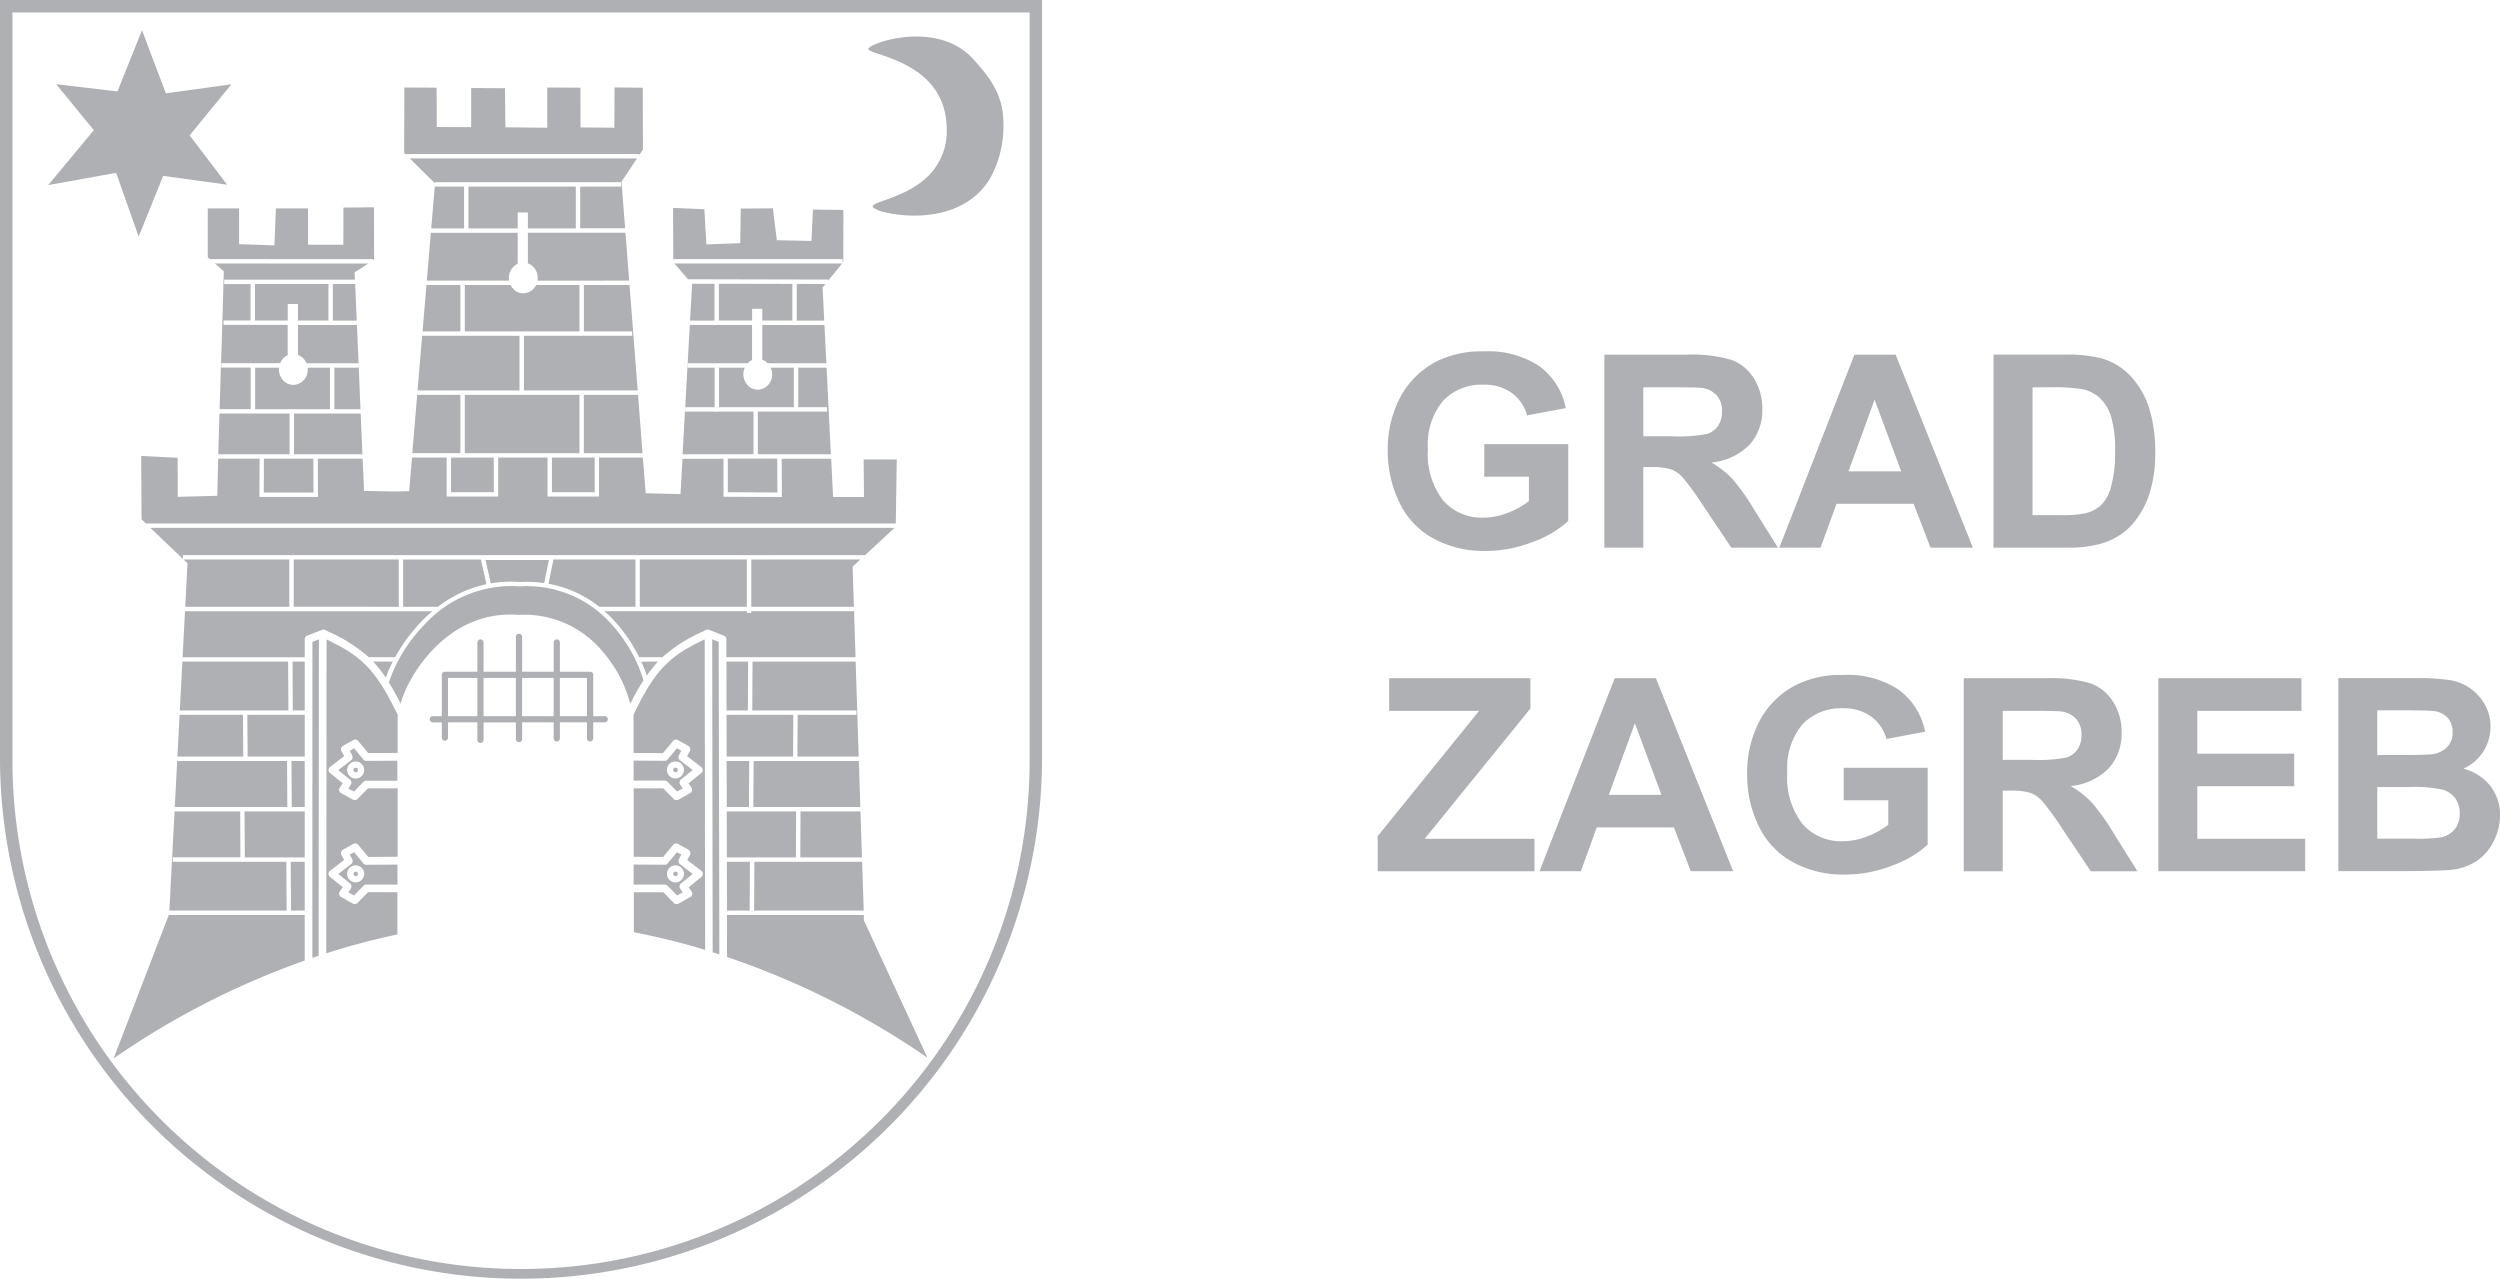 <svg xmlns="http://www.w3.org/2000/svg" width="169.859" height="86.881" viewBox="0 0 169.859 86.881"><g transform="translate(-137.514 -212.888)"><path d="M158.534,232.875l.051.023,1.518,4.3,1.67-4.126,4.341.6-2.544-3.355,2.837-3.467-4.455.612-1.622-4.285-1.666,4.158-4.164-.492,2.558,3.125-3.1,3.729Z" transform="translate(-13.169 -8.235)" fill="#aeb0b3"/><path d="M439.14,231.562a4.3,4.3,0,0,1-1.2,3.22,4.819,4.819,0,0,1-.446.4,5.619,5.619,0,0,1-.476.341,7.042,7.042,0,0,1-.734.409c-.893.433-1.727.64-2.042.822a.329.329,0,0,0-.117.1.092.092,0,0,0-.015.05.1.1,0,0,0,.018.051,1.8,1.8,0,0,0,.823.342l.129.03q.133.03.279.057a8.883,8.883,0,0,0,1.729.14,8.029,8.029,0,0,0,1.4-.143,6.554,6.554,0,0,0,1.01-.28q.2-.073.394-.162c.065-.029.13-.06.194-.093q.192-.1.378-.21.093-.057.184-.118a4.773,4.773,0,0,0,1.292-1.287q.068-.1.133-.208a7.241,7.241,0,0,0,.917-3.818,5.191,5.191,0,0,0-.053-.755,4.877,4.877,0,0,0-.149-.68,4.98,4.98,0,0,0-.225-.611q-.064-.145-.135-.281a6.237,6.237,0,0,0-.465-.757,14.5,14.5,0,0,0-.982-1.186c-2.359-2.686-6.858-1.228-7.15-.768S439.053,226.865,439.14,231.562Z" transform="translate(-237.305 -9.988)" fill="#aeb0b3"/><path d="M614.066,345.466a7.177,7.177,0,0,0,3.587.863,8.782,8.782,0,0,0,3.2-.613,7.183,7.183,0,0,0,2.411-1.418v-5.224h-5.707v2.21h3.033v1.664a5.716,5.716,0,0,1-1.436.792,4.557,4.557,0,0,1-1.668.327,3.465,3.465,0,0,1-2.72-1.168,5.134,5.134,0,0,1-1.037-3.5,4.634,4.634,0,0,1,1.024-3.265,3.588,3.588,0,0,1,2.76-1.1,3.151,3.151,0,0,1,1.91.559,2.778,2.778,0,0,1,1.042,1.525l2.63-.492a4.627,4.627,0,0,0-1.767-2.831,6.265,6.265,0,0,0-3.815-1.024,6.785,6.785,0,0,0-3.14.653,5.785,5.785,0,0,0-2.514,2.442A7.549,7.549,0,0,0,611,339.5a7.973,7.973,0,0,0,.77,3.493A5.487,5.487,0,0,0,614.066,345.466Z" transform="translate(-379.197 -96.008)" fill="#aeb0b3"/><path d="M687.543,341.531h.537a4.367,4.367,0,0,1,1.333.148,2.032,2.032,0,0,1,.8.546,18.512,18.512,0,0,1,1.4,1.928l1.914,2.854h3.167l-1.6-2.558a14.956,14.956,0,0,0-1.507-2.129,6.189,6.189,0,0,0-1.418-1.1,4.167,4.167,0,0,0,2.594-1.212,3.5,3.5,0,0,0,.868-2.438,3.78,3.78,0,0,0-.573-2.066,3.015,3.015,0,0,0-1.525-1.257,9.537,9.537,0,0,0-3.055-.354H684.9v13.114h2.648Zm0-5.421h2.066q1.61,0,1.932.045a1.624,1.624,0,0,1,1,.514,1.574,1.574,0,0,1,.353,1.069,1.706,1.706,0,0,1-.268.984,1.425,1.425,0,0,1-.742.555,10.115,10.115,0,0,1-2.379.161h-1.959Z" transform="translate(-438.379 -96.907)" fill="#aeb0b3"/><path d="M752.5,333.891h-2.8L744.6,347.005H747.4l1.083-2.979h5.242l1.145,2.979h2.88Zm-3.2,7.926,1.771-4.866,1.807,4.866Z" transform="translate(-486.191 -96.907)" fill="#aeb0b3"/><path d="M827,335.349a4.39,4.39,0,0,0-1.977-1.208,9.453,9.453,0,0,0-2.5-.251h-4.84v13.114h4.983a8.009,8.009,0,0,0,2.344-.277,4.657,4.657,0,0,0,1.861-1.047,5.783,5.783,0,0,0,1.4-2.317,8.613,8.613,0,0,0,.4-2.791,9.681,9.681,0,0,0-.429-3.1A5.736,5.736,0,0,0,827,335.349Zm-1.324,7.51a2.775,2.775,0,0,1-.693,1.266,2.444,2.444,0,0,1-1.069.546,7.209,7.209,0,0,1-1.6.125h-1.977V336.11h1.19a12.008,12.008,0,0,1,2.174.125,2.52,2.52,0,0,1,1.226.617,3,3,0,0,1,.751,1.27,7.832,7.832,0,0,1,.268,2.335A8.549,8.549,0,0,1,825.672,342.859Z" transform="translate(-544.725 -96.907)" fill="#aeb0b3"/><path d="M617.961,446.349v-2.057h-9.6v2.219h6.11l-6.888,8.507v2.388h10.654V455.2h-7.461Z" transform="translate(-376.463 -185.323)" fill="#aeb0b3"/><path d="M667.9,444.291l-5.108,13.114H665.6l1.082-2.979h5.242l1.145,2.979h2.88L670.7,444.291Zm-.4,7.926,1.771-4.866,1.807,4.866Z" transform="translate(-420.678 -185.323)" fill="#aeb0b3"/><path d="M740.192,451.684h3.032v1.664a5.715,5.715,0,0,1-1.436.792,4.555,4.555,0,0,1-1.668.326A3.465,3.465,0,0,1,737.4,453.3a5.134,5.134,0,0,1-1.038-3.5,4.634,4.634,0,0,1,1.024-3.265,3.588,3.588,0,0,1,2.76-1.1,3.152,3.152,0,0,1,1.91.559,2.777,2.777,0,0,1,1.042,1.525l2.63-.492a4.625,4.625,0,0,0-1.767-2.831,6.264,6.264,0,0,0-3.815-1.024,6.785,6.785,0,0,0-3.14.653,5.785,5.785,0,0,0-2.514,2.442,7.549,7.549,0,0,0-.859,3.641,7.975,7.975,0,0,0,.769,3.493,5.489,5.489,0,0,0,2.3,2.469,7.178,7.178,0,0,0,3.587.863,8.778,8.778,0,0,0,3.2-.613A7.179,7.179,0,0,0,745.9,454.7v-5.224h-5.707Z" transform="translate(-477.413 -184.423)" fill="#aeb0b3"/><path d="M816.214,452.718a6.187,6.187,0,0,0-1.418-1.1,4.166,4.166,0,0,0,2.594-1.212,3.5,3.5,0,0,0,.868-2.438,3.779,3.779,0,0,0-.573-2.066,3.015,3.015,0,0,0-1.525-1.257,9.539,9.539,0,0,0-3.055-.353h-5.573v13.114h2.648V451.93h.537a4.358,4.358,0,0,1,1.333.148,2.034,2.034,0,0,1,.8.546,18.494,18.494,0,0,1,1.4,1.928l1.914,2.854h3.167l-1.6-2.559A14.956,14.956,0,0,0,816.214,452.718Zm-4.075-2.88H810.18V446.51h2.066q1.61,0,1.932.045a1.622,1.622,0,0,1,1,.514,1.573,1.573,0,0,1,.353,1.069,1.706,1.706,0,0,1-.268.984,1.426,1.426,0,0,1-.742.555A10.118,10.118,0,0,1,812.139,449.837Z" transform="translate(-536.594 -185.323)" fill="#aeb0b3"/><path d="M876.574,451.626h6.584v-2.21h-6.584V446.51h7.076v-2.219h-9.724v13.114H883.9V455.2h-7.326Z" transform="translate(-589.767 -185.323)" fill="#aeb0b3"/><path d="M945.675,451.626a3.452,3.452,0,0,0-1.843-1.19,3.108,3.108,0,0,0,1.843-2.845,2.97,2.97,0,0,0-.4-1.534,3.367,3.367,0,0,0-1.006-1.1,3.416,3.416,0,0,0-1.369-.541,15.182,15.182,0,0,0-2.321-.13h-5.242v13.114H939.8q2.531-.018,3.193-.09a3.748,3.748,0,0,0,1.776-.622,3.5,3.5,0,0,0,1.136-1.351,3.9,3.9,0,0,0,.416-1.74A3.158,3.158,0,0,0,945.675,451.626Zm-7.693-5.153H939.5q1.87,0,2.263.045a1.519,1.519,0,0,1,1,.461,1.439,1.439,0,0,1,.335.989,1.385,1.385,0,0,1-.389,1.024,1.751,1.751,0,0,1-1.069.47q-.376.045-1.923.045h-1.735Zm5.229,8.118a1.642,1.642,0,0,1-.962.523,12,12,0,0,1-1.816.08h-2.451v-3.507h2.138a8.994,8.994,0,0,1,2.348.188,1.62,1.62,0,0,1,.828.6,1.711,1.711,0,0,1,.286,1A1.612,1.612,0,0,1,943.211,454.592Z" transform="translate(-638.947 -185.323)" fill="#aeb0b3"/><path d="M296.093,434.781H295.3v-2.809a.212.212,0,0,0-.212-.212h-2.054v-2a.212.212,0,0,0-.423,0v2h-2.144v-2.355a.212.212,0,1,0-.423,0v2.355h-2.194v-2a.212.212,0,0,0-.423,0v2h-2.179a.214.214,0,0,0-.237.21v2.809h-.593a.212.212,0,1,0,0,.423h.593v1.046a.212.212,0,0,0,.423,0V435.2h1.993v1.2a.212.212,0,0,0,.423,0v-1.2h2.194v1.148a.212.212,0,0,0,.423,0V435.2h2.144v1.1a.212.212,0,0,0,.423,0v-1.1h1.842v1.1a.212.212,0,0,0,.423,0v-1.1h.795a.212.212,0,0,0,0-.423Zm-8.668,0h-1.993v-2.6h1.993Zm2.618,0h-2.194v-2.6h2.194Zm2.567,0h-2.144v-2.6h2.144Zm2.265,0h-1.842v-2.6h1.842Z" transform="translate(-117.479 -173.232)" fill="#aeb0b3"/><path d="M390.192,489.73h-4.713l.007,3.125h4.69Z" transform="translate(-198.586 -221.713)" fill="#aeb0b3"/><path d="M330.57,407v-3.215H325l-.341,1.649A7.774,7.774,0,0,1,328.105,407Z" transform="translate(-149.88 -152.885)" fill="#aeb0b3"/><path d="M363.1,407v-3.215l-7.271,0V407Z" transform="translate(-174.844 -152.885)" fill="#aeb0b3"/><path d="M387.083,506.921h-1.567l.007,3.318h1.542Z" transform="translate(-198.616 -235.481)" fill="#aeb0b3"/><path d="M236.981,475.659h.883v-3.126h-.9Z" transform="translate(-79.645 -207.941)" fill="#aeb0b3"/><path d="M305.52,405.448a8.381,8.381,0,0,1,1.629.075l.324-1.569h-4.309l.36,1.588A8.238,8.238,0,0,1,305.52,405.448Z" transform="translate(-132.663 -153.018)" fill="#aeb0b3"/><path d="M212.465,424.558h1.79a11.738,11.738,0,0,1,1.878-2.522c.2-.208.424-.41.653-.6H199.978l-.163,3.125h8.3v-1.224a.26.26,0,0,1,.166-.244l1.011-.394a.263.263,0,0,1,.213.01l.261.132A10.48,10.48,0,0,1,212.465,424.558Z" transform="translate(-49.895 -167.017)" fill="#aeb0b3"/><path d="M197.143,474.961h7.648l-.017-3.126h-7.458v-.173Z" transform="translate(-47.755 -207.243)" fill="#aeb0b3"/><path d="M237.342,441.945h.812v-3.317h-.83Z" transform="translate(-79.935 -180.787)" fill="#aeb0b3"/><path d="M206.225,438.628h-7.186l-.173,3.317h7.378Z" transform="translate(-49.134 -180.787)" fill="#aeb0b3"/><path d="M198.191,456.783l-.148,2.838h4.474l-.017-2.838Z" transform="translate(-48.475 -195.327)" fill="#aeb0b3"/><path d="M285.3,415.406a7.655,7.655,0,0,0-6.174-2.546H279.1a8.006,8.006,0,0,0-6.389,2.5,10.573,10.573,0,0,0-2.514,4.022,16.373,16.373,0,0,1,.8,1.456c.324-1.435,2.911-6.427,8.019-6.041.136-.007.27-.011.4-.011a6.91,6.91,0,0,1,5.409,2.628,8.7,8.7,0,0,1,1.774,3.426,15.89,15.89,0,0,1,.9-1.6A9.969,9.969,0,0,0,285.3,415.406Z" transform="translate(-106.264 -160.132)" fill="#aeb0b3"/><path d="M266.164,438.628H264.83a8.645,8.645,0,0,1,.86,1.089A8.323,8.323,0,0,1,266.164,438.628Z" transform="translate(-101.963 -180.787)" fill="#aeb0b3"/><path d="M386.975,472.533h-1.533l.007,3.126h1.509Z" transform="translate(-198.557 -207.941)" fill="#aeb0b3"/><path d="M367.208,510.424a.15.15,0,0,0,.1.142.159.159,0,0,0,.061.012.155.155,0,0,0,.141-.214.15.15,0,0,0-.142-.095A.155.155,0,0,0,367.208,510.424Z" transform="translate(-183.954 -238.162)" fill="#aeb0b3"/><path d="M221.943,459.621h3.879v-2.838h-3.9Z" transform="translate(-67.603 -195.327)" fill="#aeb0b3"/><path d="M394.554,475.659h7.268l-.1-3.126h-7.151Z" transform="translate(-205.854 -207.941)" fill="#aeb0b3"/><path d="M360.7,421.433h-6.982v.116h-.3v-.116h-9.68a8.969,8.969,0,0,1,.673.655,10.742,10.742,0,0,1,1.689,2.471h1.574a10.486,10.486,0,0,1,2.7-1.721l.26-.131a.265.265,0,0,1,.213-.01l1.01.395a.259.259,0,0,1,.166.243l0,1.224H360.8Z" transform="translate(-165.158 -167.017)" fill="#aeb0b3"/><path d="M386.844,438.628h-1.475l.007,3.317h1.451Z" transform="translate(-198.498 -180.787)" fill="#aeb0b3"/><path d="M397.273,442.243l-.017,2.838h4.163l-.207-6.453h-7.007l-.017,3.317h7.08v.3Z" transform="translate(-205.562 -180.787)" fill="#aeb0b3"/><path d="M414.654,489.73h-4.073l-.016,3.125h4.19Z" transform="translate(-218.677 -221.713)" fill="#aeb0b3"/><path d="M393.849,403.788V407h6.972l-.088-2.729.525-.486Z" transform="translate(-205.29 -152.885)" fill="#aeb0b3"/><path d="M358.272,431.145l-.286.147-.014.007c-.342.177-.608.327-.846.474a6.647,6.647,0,0,0-1.17.9l-.018.017q-.075.074-.151.152l-.016.017a7.329,7.329,0,0,0-.5.582l-.052-.014h0l.039.03c-.049.065-.1.131-.148.2l-.026.037c-.047.066-.093.132-.14.2l-.024.036c-.053.079-.106.161-.159.245-.127.2-.257.421-.388.656l-.02.036c-.072.13-.14.256-.208.387s-.13.255-.195.386l-.046.094c-.065.133-.13.269-.2.411v2.593l2,.012.685-.826a.263.263,0,0,1,.328-.062l.712.4a.262.262,0,0,1,.1.352l-.185.344.957.734a.262.262,0,0,1,.006.411l-.868.7.2.289a.261.261,0,0,1-.09.375l-.8.447a.268.268,0,0,1-.313-.045l-.714-.725h-2.008v4.65l2,.012.685-.826a.263.263,0,0,1,.328-.062l.712.4a.263.263,0,0,1,.1.352l-.185.344.957.734a.262.262,0,0,1,.006.411l-.868.705.2.289a.26.26,0,0,1,.038.207.263.263,0,0,1-.127.168l-.8.448a.266.266,0,0,1-.314-.045l-.713-.725h-2.008v2.713a47.407,47.407,0,0,1,4.845,1.2l-.031-21.1Z" transform="translate(-173.146 -174.692)" fill="#aeb0b3"/><path d="M367.208,474.989a.15.15,0,0,0,.1.142.16.16,0,0,0,.061.012.156.156,0,0,0,.141-.214.15.15,0,0,0-.142-.1A.155.155,0,0,0,367.208,474.989Z" transform="translate(-183.954 -209.784)" fill="#aeb0b3"/><path d="M380.512,431.015l.031,21.265.456.146-.046-21.239Z" transform="translate(-194.609 -174.69)" fill="#aeb0b3"/><path d="M389.943,456.783h-4.534l.006,2.838h4.512Z" transform="translate(-198.53 -195.327)" fill="#aeb0b3"/><path d="M357.447,438.628h-1.136a8.995,8.995,0,0,1,.374.947A8.454,8.454,0,0,1,357.447,438.628Z" transform="translate(-175.227 -180.787)" fill="#aeb0b3"/><path d="M356.784,468.7h0l.168-.313-.3-.165-.626.755a.261.261,0,0,1-.2.094l-2.117-.013v1.361h2.117a.264.264,0,0,1,.186.078l.651.661.381-.212-.169-.252a.26.26,0,0,1,.052-.349l.8-.647-.871-.668a.261.261,0,0,1-.1-.2.323.323,0,0,1,0-.06A.257.257,0,0,1,356.784,468.7Zm.3.771a.578.578,0,1,1-.533-.356A.576.576,0,0,1,357.088,469.476Z" transform="translate(-173.146 -204.492)" fill="#aeb0b3"/><path d="M356.953,503.824l-.3-.165-.625.755a.247.247,0,0,1-.209.094l-2.11-.012v1.361h2.117a.26.26,0,0,1,.186.078l.651.661.381-.212-.169-.251a.26.26,0,0,1,.052-.349l.8-.648-.871-.668a.249.249,0,0,1-.072-.09l-.005-.014a.266.266,0,0,1-.022-.106.256.256,0,0,1,.028-.122Zm.135,1.085a.578.578,0,0,1-.533.8.583.583,0,0,1-.222-.044.578.578,0,1,1,.755-.755Z" transform="translate(-173.146 -232.868)" fill="#aeb0b3"/><rect width="7.79" height="3.963" transform="translate(169.094 239.716)" fill="#aeb0b3"/><path d="M294.289,369.015h-2.9l0,2.351h2.907Z" transform="translate(-123.228 -125.037)" fill="#aeb0b3"/><path d="M409.361,309.768v2.489h1.867l-.112-2.246.194-.238Z" transform="translate(-217.713 -77.588)" fill="#aeb0b3"/><path d="M328.712,369.015h-2.9l0,2.351h2.907Z" transform="translate(-150.797 -125.037)" fill="#aeb0b3"/><path d="M275.516,247.251h15.842v.076l.254-.382-.01-4.2-1.919-.021-.011,2.736-2.3-.02-.007-2.7-2.256-.01v2.734l-2.845-.032-.023-2.654-2.3-.014,0,2.657-2.335-.008-.012-2.673-2.191-.01-.015,4.439.131.13Z" transform="translate(-110.415 -23.895)" fill="#aeb0b3"/><path d="M397.61,326.127a.982.982,0,0,1,.367.241h3.985l-.13-2.6H397.61Z" transform="translate(-208.302 -88.798)" fill="#aeb0b3"/><path d="M323.446,310.14h-3.1v3.151h3.28v.3h-7.352V317.3H324Z" transform="translate(-143.16 -77.886)" fill="#aeb0b3"/><path d="M284.645,278.72h2.231v-2.838H284.9v-.167Z" transform="translate(-117.832 -50.316)" fill="#aeb0b3"/><path d="M297.349,279.392h3.346v-1.08h.692v1.08h3.255v-2.838h-7.293Z" transform="translate(-128.006 -50.988)" fill="#aeb0b3"/><path d="M279.02,268.645v-.076h12.649v.3h-2.781V271.7h3.054l-.245-3.165,1.052-1.584H277.306Z" transform="translate(-111.955 -43.301)" fill="#aeb0b3"/><path d="M303.889,310.14h-2.948a.989.989,0,0,1-.726.55.923.923,0,0,1-.834-.3,1.058,1.058,0,0,1-.173-.252H296.1v3.151h7.79Z" transform="translate(-127.005 -77.886)" fill="#aeb0b3"/><path d="M340.4,347.612H336.72v3.963h3.987Z" transform="translate(-159.537 -107.896)" fill="#aeb0b3"/><path d="M281.686,313.291h2.571V310.14h-2.306Z" transform="translate(-115.462 -77.886)" fill="#aeb0b3"/><path d="M324.508,295.557l-.254-3.253h-6.628v2.079a1.033,1.033,0,0,1,.665.987,1.059,1.059,0,0,1-.017.188Z" transform="translate(-144.245 -63.602)" fill="#aeb0b3"/><path d="M283.144,295.557h5.59a1.078,1.078,0,0,1,.584-1.152v-2.1h-5.9Z" transform="translate(-116.63 -63.602)" fill="#aeb0b3"/><path d="M208.4,283.707v3.317l.145.127h11.106v.078l.051-.033-.007-3.562c-.484-.005-.769,0-1.071.006-.274.005-.556.011-1.006.008l-.006,2.523h-2.4v-2.465h-2.183l-.1,2.511-2.4-.083,0-2.431-1.158,0Z" transform="translate(-56.77 -56.657)" fill="#aeb0b3"/><path d="M210.846,302.8l.6.528v.023c-.062,2.482-.142,4.95-.219,7.336l-.065,2.008h2.115v-2.82h-2v-.3h4a1.013,1.013,0,0,1,.513-.546v-2.057h-4.357v-.3h1.833V304.2h-1.789v-.3h8.879l-.022-.494.928-.6Z" transform="translate(-58.729 -72.011)" fill="#aeb0b3"/><path d="M251.087,309.792v2.484h1.622c-.033-.781-.069-1.6-.107-2.484Z" transform="translate(-90.957 -77.607)" fill="#aeb0b3"/><path d="M224.521,312.275h2.225v-1.124h.692v1.124h2.074v-2.484h-4.992Z" transform="translate(-69.681 -77.607)" fill="#aeb0b3"/><path d="M239.173,325.8a1,1,0,0,1,.58.568h3.534v.3h-1.64v2.82h1.775l-.084-1.988c-.051-1.205-.1-2.414-.158-3.733h-4.007Z" transform="translate(-81.415 -88.798)" fill="#aeb0b3"/><path d="M224.575,338.335v2.82h5.082v-2.82h-1.516a1.172,1.172,0,0,1,.007.12,1.037,1.037,0,0,1-.642.983.921.921,0,0,1-1.028-.244,1.067,1.067,0,0,1-.277-.858Z" transform="translate(-69.724 -100.466)" fill="#aeb0b3"/><path d="M207.323,407l0-3.215h-7.186l.269.257L200.254,407Z" transform="translate(-50.154 -152.885)" fill="#aeb0b3"/><path d="M200.806,370.851l0-.047c-.033-.76-.064-1.473-.093-2.153h-3.046l.01,2.6H193.7l.01-2.6h-2.81c-.023.8-.045,1.626-.066,2.476v.047l-2.682.069-.01-2.653-2.475-.123.023,4.307.291.277h50.956l.064-4.344-2.251-.005.026,2.552-2.1,0-.13-2.6h-3.361l.011,2.6-3.965-.016,0-2.58h-2.788l-.134,2.4L219.941,371l-.188-2.427h-2.979v2.649h-3.5l0-2.649h-3.353v2.649h-3.5l0-2.649h-2.355l-.192,2.285h-.044c-.989.029-1.479.019-2.219,0l-.753-.015Z" transform="translate(-38.559 -124.599)" fill="#aeb0b3"/><path d="M275.062,403.788l0,3.215h2.36a8.221,8.221,0,0,1,3.3-1.539l-.38-1.676Z" transform="translate(-110.156 -152.885)" fill="#aeb0b3"/><path d="M244.854,407l0-3.215-7.138,0,0,3.211Z" transform="translate(-80.248 -152.885)" fill="#aeb0b3"/><path d="M239.375,392.991H188.814l2.216,2.113v-.261h46.346Z" transform="translate(-41.084 -144.238)" fill="#aeb0b3"/><path d="M230.882,369.39h-3.361l-.009,2.3h3.379Z" transform="translate(-72.076 -125.337)" fill="#aeb0b3"/><path d="M279.991,331.177h6.926v-3.713H280.3Z" transform="translate(-114.105 -91.76)" fill="#aeb0b3"/><path d="M389.2,371.686l-.01-2.3h-3.361l0,2.283Z" transform="translate(-198.866 -125.337)" fill="#aeb0b3"/><path d="M211.986,356.762h4.847v-2.767H212.07C212.043,354.842,212.014,355.773,211.986,356.762Z" transform="translate(-59.642 -113.008)" fill="#aeb0b3"/><path d="M242.358,353.995h-4.53v2.767h4.648Z" transform="translate(-80.338 -113.008)" fill="#aeb0b3"/><path d="M281.457,346.724h-2.916V346.5l-.352,4.184h3.268Z" transform="translate(-112.662 -107.008)" fill="#aeb0b3"/><path d="M367.591,302.8l.933,1.071h.023l9.495.022v.072l.948-1.165Z" transform="translate(-184.261 -72.01)" fill="#aeb0b3"/><path d="M378.707,287.3v.244l.036-.044.008-3.542-2.07-.026-.1,2.133-2.354-.049-.269-2.166-2.182.015-.034,2.347-2.3.09-.139-2.392-2.126-.091.016,3.482Z" transform="translate(-183.933 -56.806)" fill="#aeb0b3"/><path d="M253.479,435.677c-.041-.083-.081-.164-.121-.244l-.058-.114q-.062-.12-.123-.234l-.048-.09a11.1,11.1,0,0,0-1.1-1.69,6.953,6.953,0,0,0-.545-.6l-.016-.015a6.653,6.653,0,0,0-1.18-.912c-.24-.148-.506-.3-.84-.471l-.022-.012-.287-.147-.254-.128-.017,21.33a48.206,48.206,0,0,1,4.83-1.281V448.2H251.7l-.713.725a.266.266,0,0,1-.314.045l-.8-.448a.261.261,0,0,1-.089-.375l.2-.289-.868-.705a.261.261,0,0,1,.005-.41l.957-.734-.185-.344a.263.263,0,0,1,.1-.352l.711-.4a.261.261,0,0,1,.328.062l.685.827,2-.012v-4.65H251.7l-.713.725a.267.267,0,0,1-.313.045l-.8-.447a.261.261,0,0,1-.09-.375l.2-.289-.868-.7a.261.261,0,0,1,.005-.41l.957-.734-.185-.344a.262.262,0,0,1,.1-.352l.711-.4a.262.262,0,0,1,.328.062l.685.826,2-.012v-2.593c-.057-.124-.114-.243-.171-.36Z" transform="translate(-89.184 -174.691)" fill="#aeb0b3"/><path d="M189.259,524.6h-9.207v-.12l-.005.058-3.773,9.808a54.65,54.65,0,0,1,12.984-6.65Z" transform="translate(-31.042 -249.543)" fill="#aeb0b3"/><path d="M203.243,493.153H195.53v-.3h4.592l-.017-3.125h-4.458l-.353,6.741h7.968Z" transform="translate(-46.273 -221.713)" fill="#aeb0b3"/><path d="M236.735,510.239h.93v-3.318h-.949Z" transform="translate(-79.448 -235.481)" fill="#aeb0b3"/><path d="M244.1,452.662l.427-.144.017-21.5-.441.172Z" transform="translate(-85.363 -174.692)" fill="#aeb0b3"/><path d="M258.239,474.834a.155.155,0,0,0,0,.31.158.158,0,0,0,.061-.013.15.15,0,0,0,.095-.142A.155.155,0,0,0,258.239,474.834Z" transform="translate(-96.561 -209.784)" fill="#aeb0b3"/><path d="M220.97,492.854h4.071V489.73h-4.089Z" transform="translate(-66.823 -221.713)" fill="#aeb0b3"/><path d="M394.8,510.239h7.446l-.107-3.318h-7.321Z" transform="translate(-206.048 -235.481)" fill="#aeb0b3"/><path d="M394.851,525.081h-9.3l.006,2.852a55.1,55.1,0,0,1,13.619,6.846l-4.317-9.323Z" transform="translate(-198.647 -250.025)" fill="#aeb0b3"/><path d="M382.849,338.335v2.685h5.082v-2.685h-1.574a1.087,1.087,0,0,1,.1.447,1.037,1.037,0,0,1-.642.983.922.922,0,0,1-1.028-.244,1.088,1.088,0,0,1-.189-1.186Z" transform="translate(-196.48 -100.466)" fill="#aeb0b3"/><path d="M400.77,338.335h-1.926v2.685H400.8v.3h-4.7v2.9h4.961Z" transform="translate(-207.095 -100.466)" fill="#aeb0b3"/><path d="M382.8,312.207h2.257v-.8h.692v.8h2.041v-2.489l-4.991-.011Z" transform="translate(-196.44 -77.539)" fill="#aeb0b3"/><path d="M370.409,355.436h4.818v-2.9h-2.341l-.05.011h-.249v-.011h-2.005v-.2Z" transform="translate(-186.518 -111.682)" fill="#aeb0b3"/><path d="M372.96,312.191h1.66v-2.5l-1.535,0,.014.016v.02Z" transform="translate(-188.561 -77.522)" fill="#aeb0b3"/><path d="M371.308,329.352h2v-2.685h-1.826v-.3h4.068a.944.944,0,0,1,.3-.219v-2.384H371.62Z" transform="translate(-187.238 -88.798)" fill="#aeb0b3"/><path d="M258.239,510.269a.155.155,0,0,0,0,.309.158.158,0,0,0,.061-.012.15.15,0,0,0,.095-.142A.154.154,0,0,0,258.239,510.269Z" transform="translate(-96.561 -238.162)" fill="#aeb0b3"/><path d="M254.67,504.415l-.625-.755-.3.164.167.313a.256.256,0,0,1,.028.122.271.271,0,0,1-.022.105l-.007.016a.242.242,0,0,1-.071.088l-.87.668.8.648a.261.261,0,0,1,.052.35l-.17.251.38.212.651-.661a.263.263,0,0,1,.186-.078h2.118V504.5l-2.116.013A.262.262,0,0,1,254.67,504.415Zm-.3,1.25a.578.578,0,1,1,.356-.534A.577.577,0,0,1,254.368,505.664Z" transform="translate(-92.469 -232.869)" fill="#aeb0b3"/><path d="M254.67,468.982l-.625-.755-.3.165.167.313a.253.253,0,0,1,.023.071.339.339,0,0,1,0,.061.259.259,0,0,1-.1.2l-.87.668.8.647a.26.26,0,0,1,.052.349l-.17.251.38.212.651-.661a.263.263,0,0,1,.186-.078h2.118v-1.361l-2.116.013A.263.263,0,0,1,254.67,468.982Zm-.3,1.249a.578.578,0,1,1,.356-.533A.575.575,0,0,1,254.368,470.231Z" transform="translate(-92.469 -204.492)" fill="#aeb0b3"/><path d="M137.514,264.368a35.4,35.4,0,1,0,70.8,0v-51.48h-70.8Zm.847-50.633H207.47v50.633a34.555,34.555,0,1,1-69.109,0Z" transform="translate(0 0)" fill="#aeb0b3"/></g></svg>